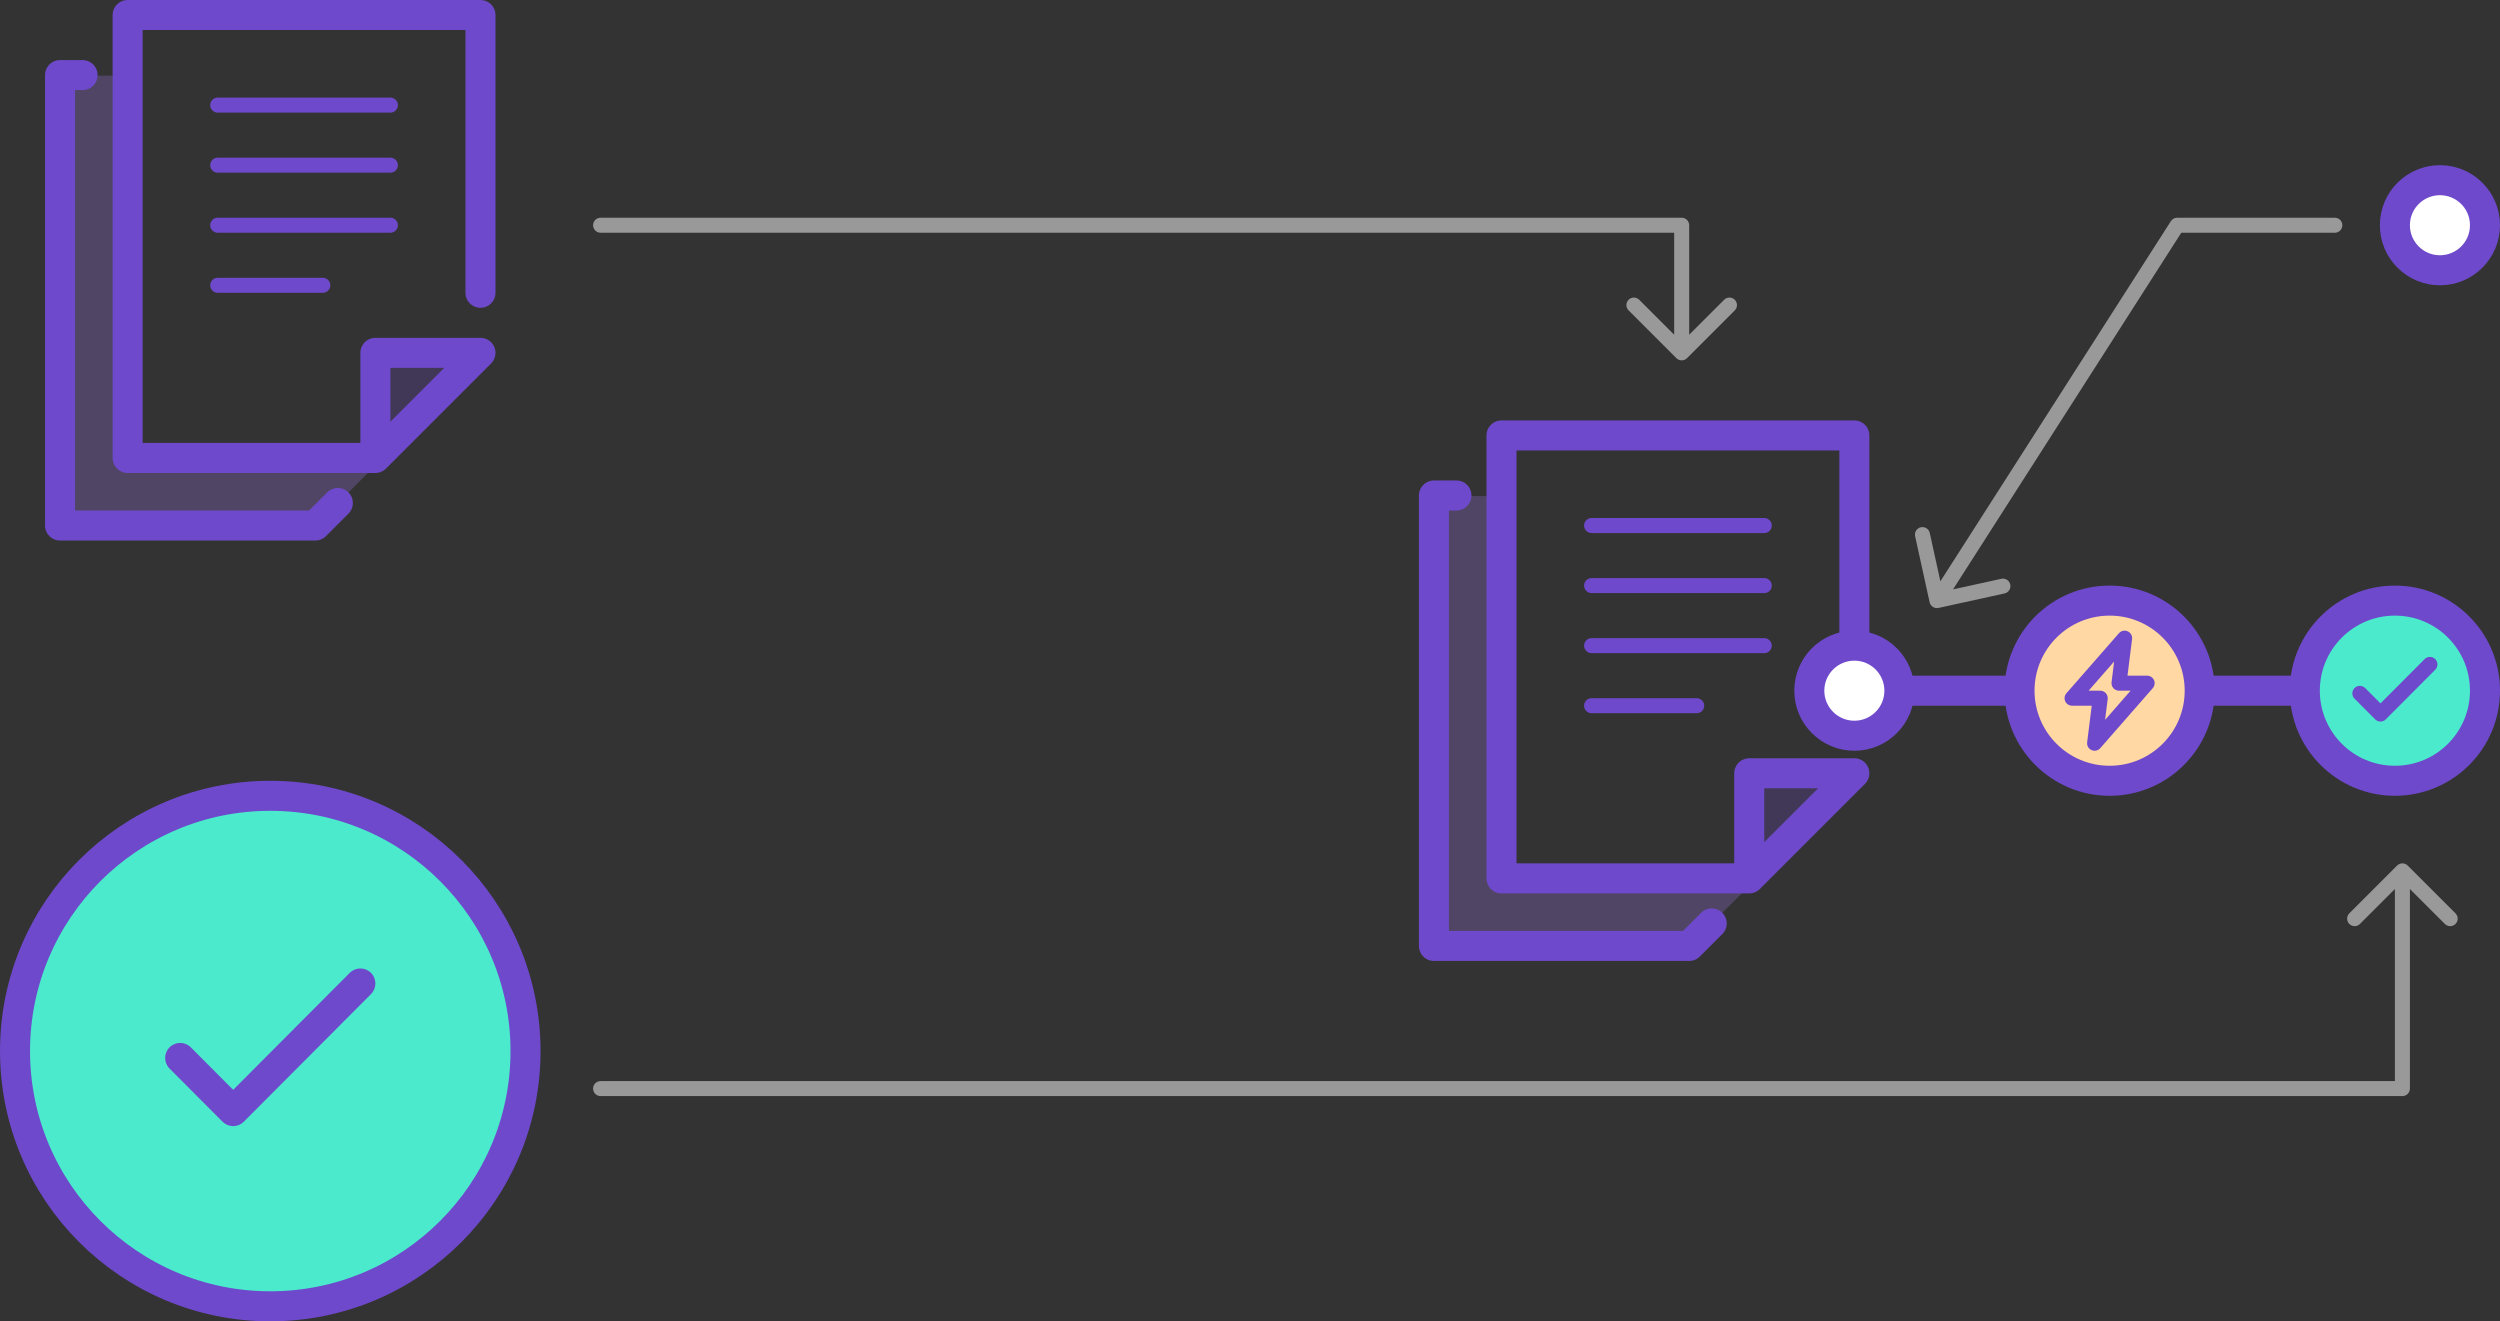 <svg width="333" height="176" viewBox="0 0 333 176" fill="none" xmlns="http://www.w3.org/2000/svg">
<rect x="0" y="0" width="333" height="176" fill="#333333" stroke="none"/>
<g clip-path="url(#clip0_1417_13493)">
<path d="M253 92H319" stroke="#6E49CB" stroke-width="4" stroke-linecap="round" stroke-linejoin="round"/>
<circle cx="319" cy="92" r="12" fill="#4BEACC" stroke="#6E49CB" stroke-width="4" stroke-linecap="round"/>
<path d="M315.042 91.651C314.652 91.259 314.019 91.258 313.627 91.648C313.236 92.038 313.235 92.671 313.625 93.062L315.042 91.651ZM317.078 95.111L316.37 95.817C316.558 96.005 316.813 96.111 317.078 96.111C317.344 96.111 317.599 96.005 317.787 95.817L317.078 95.111ZM324.375 89.206C324.765 88.815 324.764 88.181 324.373 87.792C323.981 87.402 323.348 87.403 322.958 87.794L324.375 89.206ZM313.625 93.062L316.37 95.817L317.787 94.405L315.042 91.651L313.625 93.062ZM317.787 95.817L324.375 89.206L322.958 87.794L316.37 94.405L317.787 95.817Z" fill="#6E49CB"/>
<circle cx="281" cy="92" r="12" fill="#FFD8A4" stroke="#6E49CB" stroke-width="4" stroke-linecap="round"/>
<path d="M283 85L283.992 85.124C284.047 84.688 283.81 84.267 283.409 84.088C283.008 83.908 282.537 84.011 282.247 84.341L283 85ZM276 93L275.247 92.341C274.989 92.637 274.927 93.056 275.089 93.413C275.252 93.77 275.608 94 276 94V93ZM282.25 91L281.258 90.876C281.222 91.161 281.31 91.447 281.5 91.662C281.69 91.877 281.963 92 282.25 92V91ZM286 91L286.753 91.659C287.011 91.363 287.073 90.944 286.911 90.587C286.748 90.23 286.392 90 286 90V91ZM279 99L278.008 98.876C277.953 99.312 278.19 99.733 278.591 99.912C278.992 100.092 279.463 99.989 279.753 99.659L279 99ZM279.75 93L280.742 93.124C280.778 92.839 280.69 92.553 280.5 92.338C280.31 92.123 280.037 92 279.75 92V93ZM282.247 84.341L275.247 92.341L276.753 93.659L283.753 85.659L282.247 84.341ZM283.242 91.124L283.992 85.124L282.008 84.876L281.258 90.876L283.242 91.124ZM286 90H282.25V92H286V90ZM279.753 99.659L286.753 91.659L285.247 90.341L278.247 98.341L279.753 99.659ZM278.758 92.876L278.008 98.876L279.992 99.124L280.742 93.124L278.758 92.876ZM276 94H279.75V92H276V94Z" fill="#6E49CB"/>
<path d="M200 66.08H191V126H225L234 117H200V66.08Z" fill="#AC7FFF" fill-opacity="0.24"/>
<path d="M194 66H191V126H225L228 123" stroke="#6E49CB" stroke-width="4" stroke-linecap="round" stroke-linejoin="round"/>
<path d="M247 103H233V117L247 103Z" fill="#6E49CB" fill-opacity="0.24"/>
<path d="M233 117H200V58H247V95M233 117L247 103H233V117Z" stroke="#6E49CB" stroke-width="4" stroke-linecap="round" stroke-linejoin="round"/>
<path d="M212 94H226" stroke="#6E49CB" stroke-width="2" stroke-linecap="round"/>
<path d="M212 86H235" stroke="#6E49CB" stroke-width="2" stroke-linecap="round"/>
<path d="M212 78H235" stroke="#6E49CB" stroke-width="2" stroke-linecap="round"/>
<path d="M212 70H235" stroke="#6E49CB" stroke-width="2" stroke-linecap="round"/>
<circle cx="247" cy="92" r="6" fill="white" stroke="#6E49CB" stroke-width="4" stroke-linecap="round" stroke-linejoin="round"/>
</g>
<path d="M17 10.08H8V70H42L51 61H17V10.08Z" fill="#AC7FFF" fill-opacity="0.24"/>
<path d="M11 10H8V70H42L45 67" stroke="#6E49CB" stroke-width="4" stroke-linecap="round" stroke-linejoin="round"/>
<path d="M64 47H50V61L64 47Z" fill="#6E49CB" fill-opacity="0.24"/>
<path d="M50 61H17V2H64V39M50 61L64 47H50V61Z" stroke="#6E49CB" stroke-width="4" stroke-linecap="round" stroke-linejoin="round"/>
<path d="M29 38H43" stroke="#6E49CB" stroke-width="2" stroke-linecap="round"/>
<path d="M29 30H52" stroke="#6E49CB" stroke-width="2" stroke-linecap="round"/>
<path d="M29 22H52" stroke="#6E49CB" stroke-width="2" stroke-linecap="round"/>
<path d="M29 14H52" stroke="#6E49CB" stroke-width="2" stroke-linecap="round"/>
<circle cx="36" cy="140" r="34" fill="#4BEACC" stroke="#6E49CB" stroke-width="4" stroke-linecap="round"/>
<path d="M25.417 139.505C24.637 138.723 23.371 138.72 22.588 139.5C21.806 140.28 21.804 141.546 22.583 142.328L25.417 139.505ZM31.059 148L29.642 149.412C30.017 149.788 30.527 150 31.059 150C31.59 150 32.1 149.788 32.475 149.412L31.059 148ZM49.417 132.412C50.196 131.629 50.194 130.363 49.412 129.583C48.629 128.804 47.363 128.806 46.583 129.588L49.417 132.412ZM22.583 142.328L29.642 149.412L32.475 146.588L25.417 139.505L22.583 142.328ZM32.475 149.412L49.417 132.412L46.583 129.588L29.642 146.588L32.475 149.412Z" fill="#6E49CB"/>
<path d="M80 144C79.448 144 79 144.448 79 145C79 145.552 79.448 146 80 146V144ZM320 145V146C320.552 146 321 145.552 321 145H320ZM320.707 115.293C320.317 114.902 319.683 114.902 319.293 115.293L312.929 121.657C312.538 122.047 312.538 122.681 312.929 123.071C313.319 123.462 313.953 123.462 314.343 123.071L320 117.414L325.657 123.071C326.047 123.462 326.681 123.462 327.071 123.071C327.462 122.681 327.462 122.047 327.071 121.657L320.707 115.293ZM80 146H320V144H80V146ZM321 145V116H319V145H321Z" fill="#999999"/>
<path d="M80 29C79.448 29 79 29.448 79 30C79 30.552 79.448 31 80 31V29ZM224 30H225C225 29.448 224.552 29 224 29V30ZM223.293 47.707C223.683 48.098 224.317 48.098 224.707 47.707L231.071 41.343C231.462 40.953 231.462 40.319 231.071 39.929C230.681 39.538 230.047 39.538 229.657 39.929L224 45.586L218.343 39.929C217.953 39.538 217.319 39.538 216.929 39.929C216.538 40.319 216.538 40.953 216.929 41.343L223.293 47.707ZM80 31H224V29H80V31ZM223 30V47H225V30H223Z" fill="#999999"/>
<path d="M311 31C311.552 31 312 30.552 312 30C312 29.448 311.552 29 311 29V31ZM290 30V29C289.659 29 289.342 29.174 289.158 29.461L290 30ZM257.023 80.214C257.142 80.754 257.675 81.095 258.214 80.977L267.005 79.047C267.545 78.929 267.886 78.395 267.767 77.856C267.649 77.317 267.116 76.975 266.576 77.094L258.762 78.809L257.047 70.995C256.929 70.456 256.395 70.114 255.856 70.233C255.316 70.351 254.975 70.884 255.094 71.424L257.023 80.214ZM311 29H290V31H311V29ZM289.158 29.461L257.158 79.461L258.842 80.539L290.842 30.539L289.158 29.461Z" fill="#999999"/>
<circle cx="325" cy="30" r="6" fill="white" stroke="#6E49CB" stroke-width="4" stroke-linecap="round" stroke-linejoin="round"/>
<defs>
<clipPath id="clip0_1417_13493">
<rect width="144" height="72" fill="white" transform="translate(189 56)"/>
</clipPath>
</defs>
</svg>
